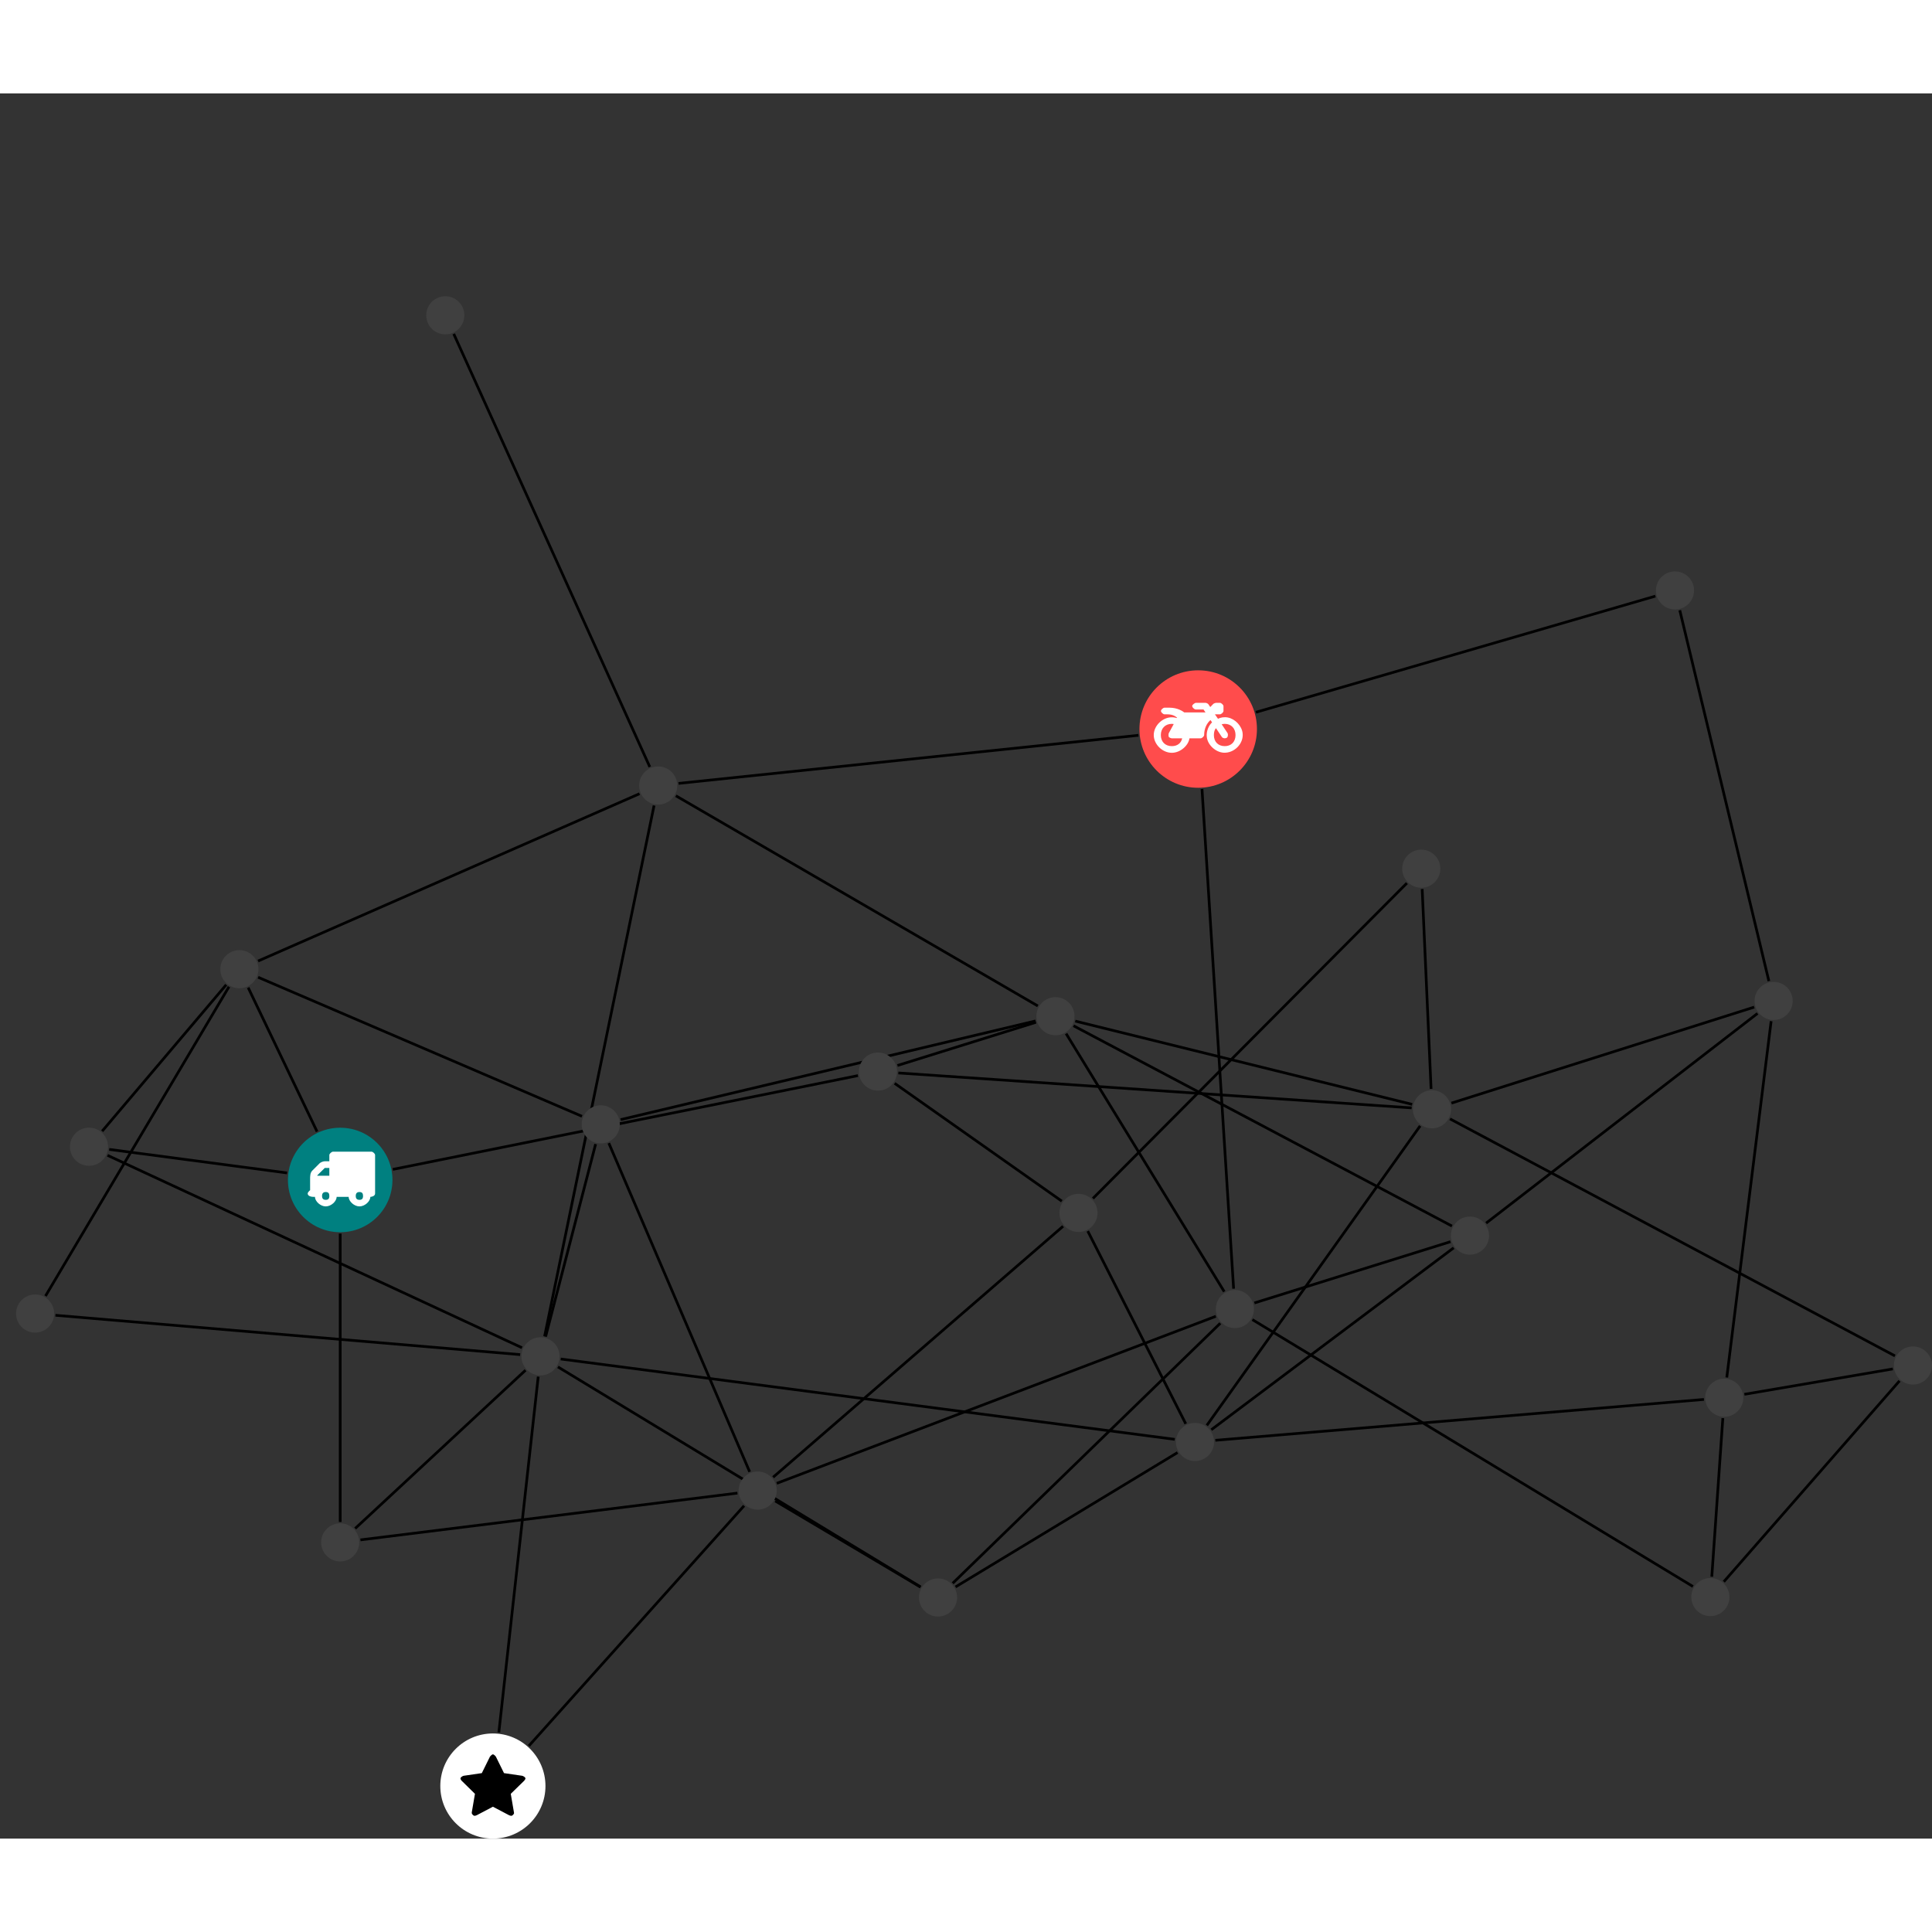 <?xml version="1.0" encoding="UTF-8"?>
<svg xmlns="http://www.w3.org/2000/svg" xmlns:xlink="http://www.w3.org/1999/xlink" width="288.097pt" height="288.097pt" viewBox="-2.375 -30.000 285.721 258.097" version="1.1">
<rect x="-2.375" y="-30.000" width="285.721" height="258.097" fill="#333333" stroke="none"/>
<defs>
<g>
<symbol overflow="visible" id="glyph0-0">
<path style="stroke:none;" d="M 1.422 -0.75 L 1.422 -7.922 L 3.562 -7.922 L 3.562 -0.891 L 1.422 -0.891 Z M 0.625 0 L 4.531 0 L 4.531 -8.812 L 0.438 -8.812 L 0.438 0 Z M 0.625 0 "/>
</symbol>
<symbol overflow="visible" id="glyph0-1">
<path style="stroke:none;" d="M 3.375 -0.844 C 3.375 -0.453 3.234 -0.266 2.844 -0.266 C 2.469 -0.266 2.297 -0.453 2.297 -0.844 C 2.297 -1.219 2.469 -1.422 2.844 -1.422 C 3.234 -1.422 3.375 -1.219 3.375 -0.844 Z M 1.594 -3.688 L 1.594 -3.859 C 1.594 -3.875 1.578 -3.875 1.594 -3.891 L 2.688 -4.969 C 2.703 -5 2.656 -4.984 2.688 -4.984 L 3.375 -4.984 L 3.375 -3.828 L 1.594 -3.828 Z M 8.359 -0.844 C 8.359 -0.453 8.219 -0.266 7.828 -0.266 C 7.453 -0.266 7.281 -0.453 7.281 -0.844 C 7.281 -1.219 7.453 -1.422 7.828 -1.422 C 8.219 -1.422 8.359 -1.219 8.359 -0.844 Z M 10.141 -6.891 C 10.141 -7.094 9.812 -7.391 9.609 -7.391 L 3.922 -7.391 C 3.719 -7.391 3.375 -7.094 3.375 -6.891 L 3.375 -5.969 L 2.672 -5.969 C 2.469 -5.969 2.078 -5.812 1.938 -5.672 L 0.844 -4.578 C 0.531 -4.266 0.531 -3.734 0.531 -3.328 L 0.531 -1.688 C 0.516 -1.688 0.172 -1.391 0.172 -1.203 C 0.172 -0.781 0.781 -0.703 1.062 -0.703 L 1.25 -0.703 C 1.25 -0.047 2.062 0.703 2.844 0.703 C 3.641 0.703 4.453 -0.047 4.453 -0.703 L 6.234 -0.703 C 6.234 -0.047 7.047 0.703 7.828 0.703 C 8.625 0.703 9.438 -0.047 9.438 -0.703 C 9.547 -0.703 10.141 -0.781 10.141 -1.203 Z M 10.141 -6.891 "/>
</symbol>
<symbol overflow="visible" id="glyph0-2">
<path style="stroke:none;" d="M 12.969 -2.906 C 12.844 -3.984 11.859 -5.016 10.781 -5.219 C 10.234 -5.328 9.703 -5.219 9.328 -5.031 L 8.875 -5.688 L 9.609 -5.688 C 9.812 -5.688 10.141 -5.984 10.141 -6.188 L 10.141 -6.891 C 10.141 -7.094 9.812 -7.391 9.609 -7.391 L 9.047 -7.391 C 8.969 -7.391 8.734 -7.312 8.656 -7.25 L 8.188 -6.766 L 7.891 -7.203 C 7.828 -7.281 7.594 -7.391 7.484 -7.391 L 6.078 -7.391 C 5.906 -7.391 5.547 -7.125 5.516 -6.953 C 5.484 -6.734 5.828 -6.406 6.047 -6.406 L 7.188 -6.406 L 7.484 -5.969 L 4.344 -5.969 C 4.141 -6.125 3.375 -6.672 2.141 -6.672 L 1.422 -6.672 C 1.219 -6.672 0.891 -6.375 0.891 -6.188 C 0.891 -5.984 1.219 -5.688 1.422 -5.688 L 1.781 -5.688 C 2.484 -5.688 2.906 -5.516 3.281 -5.188 L 3.25 -5.141 C 3.078 -5.188 2.797 -5.25 2.5 -5.25 C 1.109 -5.25 -0.172 -4 -0.172 -2.625 C -0.172 -1.25 1.109 0 2.5 0 C 3.75 0 4.953 -1.062 5.109 -2.141 L 6.766 -2.141 C 6.969 -2.141 7.281 -2.438 7.281 -2.625 C 7.281 -3.609 7.688 -4.391 8.219 -4.844 L 8.453 -4.5 C 7.969 -4.062 7.578 -3.203 7.672 -2.359 C 7.781 -1.172 8.969 -0.094 10.141 -0.016 C 11.703 0.094 13.156 -1.344 12.969 -2.906 Z M 2.5 -0.984 C 1.516 -0.984 0.875 -1.641 0.875 -2.625 C 0.875 -3.594 1.516 -4.281 2.5 -4.281 C 2.672 -4.281 2.844 -4.234 2.781 -4.25 L 2.047 -2.891 C 2 -2.781 2 -2.469 2.047 -2.359 C 2.125 -2.25 2.375 -2.141 2.5 -2.141 L 4.031 -2.141 C 3.891 -1.453 3.344 -0.984 2.5 -0.984 Z M 10.328 -0.984 C 9.344 -0.984 8.719 -1.641 8.719 -2.625 C 8.719 -3.109 8.859 -3.469 9.031 -3.641 L 9.906 -2.328 C 9.969 -2.219 10.203 -2.141 10.328 -2.141 C 10.391 -2.141 10.594 -2.188 10.641 -2.234 C 10.812 -2.344 10.844 -2.75 10.734 -2.922 L 9.875 -4.219 C 9.859 -4.219 10.094 -4.281 10.328 -4.281 C 11.297 -4.281 11.922 -3.594 11.922 -2.625 C 11.922 -1.641 11.297 -0.984 10.328 -0.984 Z M 10.328 -0.984 "/>
</symbol>
<symbol overflow="visible" id="glyph0-3">
<path style="stroke:none;" d="M 9.438 -5.078 C 9.438 -5.25 9.078 -5.453 8.938 -5.469 L 6.266 -5.859 L 5.078 -8.266 C 5.031 -8.375 4.75 -8.641 4.625 -8.641 C 4.5 -8.641 4.234 -8.375 4.172 -8.266 L 2.984 -5.859 L 0.312 -5.469 C 0.172 -5.453 -0.172 -5.25 -0.172 -5.078 C -0.172 -4.969 -0.062 -4.781 0.016 -4.719 L 1.969 -2.797 L 1.5 -0.062 C 1.5 -0.016 1.5 0.016 1.5 0.047 C 1.5 0.203 1.75 0.453 1.906 0.453 C 1.984 0.453 2.188 0.406 2.25 0.359 L 4.625 -0.891 L 7 0.359 C 7.062 0.406 7.266 0.453 7.344 0.453 C 7.5 0.453 7.75 0.203 7.75 0.047 C 7.75 0.016 7.75 -0.016 7.734 -0.062 L 7.266 -2.797 L 9.234 -4.719 C 9.297 -4.781 9.438 -4.969 9.438 -5.078 Z M 9.438 -5.078 "/>
</symbol>
</g>
<clipPath id="clip1">
  <path d="M 206 116 L 283.348 116 L 283.348 163 L 206 163 Z M 206 116 "/>
</clipPath>
<clipPath id="clip2">
  <path d="M 249 153 L 283.348 153 L 283.348 169 L 249 169 Z M 249 153 "/>
</clipPath>
<clipPath id="clip3">
  <path d="M 246 154 L 283.348 154 L 283.348 196 L 246 196 Z M 246 154 "/>
</clipPath>
<clipPath id="clip4">
  <path d="M 62 212 L 79 212 L 79 228.098 L 62 228.098 Z M 62 212 "/>
</clipPath>
<clipPath id="clip5">
  <path d="M 277 155 L 283.348 155 L 283.348 161 L 277 161 Z M 277 155 "/>
</clipPath>
</defs>
<g id="surface1">
<path style="fill:none;stroke-width:0.399;stroke-linecap:butt;stroke-linejoin:miter;stroke:rgb(0%,0%,0%);stroke-opacity:1;stroke-miterlimit:10;" d="M 0.001 -7.927 L 0.001 -50.576 " transform="matrix(1,0,0,-1,47.937,130.694)"/>
<path style="fill:none;stroke-width:0.399;stroke-linecap:butt;stroke-linejoin:miter;stroke:rgb(0%,0%,0%);stroke-opacity:1;stroke-miterlimit:10;" d="M -3.421 7.155 L -13.609 28.448 " transform="matrix(1,0,0,-1,47.937,130.694)"/>
<path style="fill:none;stroke-width:0.399;stroke-linecap:butt;stroke-linejoin:miter;stroke:rgb(0%,0%,0%);stroke-opacity:1;stroke-miterlimit:10;" d="M 7.774 1.565 L 76.571 15.436 " transform="matrix(1,0,0,-1,47.937,130.694)"/>
<path style="fill:none;stroke-width:0.399;stroke-linecap:butt;stroke-linejoin:miter;stroke:rgb(0%,0%,0%);stroke-opacity:1;stroke-miterlimit:10;" d="M -7.859 1.042 L -34.16 4.522 " transform="matrix(1,0,0,-1,47.937,130.694)"/>
<path style="fill:none;stroke-width:0.399;stroke-linecap:butt;stroke-linejoin:miter;stroke:rgb(0%,0%,0%);stroke-opacity:1;stroke-miterlimit:10;" d="M 37.774 5.307 L 30.379 -23.161 " transform="matrix(1,0,0,-1,47.937,130.694)"/>
<path style="fill:none;stroke-width:0.399;stroke-linecap:butt;stroke-linejoin:miter;stroke:rgb(0%,0%,0%);stroke-opacity:1;stroke-miterlimit:10;" d="M 39.723 5.452 L 60.555 -43.161 " transform="matrix(1,0,0,-1,47.937,130.694)"/>
<path style="fill:none;stroke-width:0.399;stroke-linecap:butt;stroke-linejoin:miter;stroke:rgb(0%,0%,0%);stroke-opacity:1;stroke-miterlimit:10;" d="M 41.469 8.924 L 102.84 23.522 " transform="matrix(1,0,0,-1,47.937,130.694)"/>
<path style="fill:none;stroke-width:0.399;stroke-linecap:butt;stroke-linejoin:miter;stroke:rgb(0%,0%,0%);stroke-opacity:1;stroke-miterlimit:10;" d="M 35.758 9.417 L -12.136 29.979 " transform="matrix(1,0,0,-1,47.937,130.694)"/>
<path style="fill:none;stroke-width:0.399;stroke-linecap:butt;stroke-linejoin:miter;stroke:rgb(0%,0%,0%);stroke-opacity:1;stroke-miterlimit:10;" d="M 85.833 -60.181 L 32.2 -27.646 " transform="matrix(1,0,0,-1,47.937,130.694)"/>
<path style="fill:none;stroke-width:0.399;stroke-linecap:butt;stroke-linejoin:miter;stroke:rgb(0%,0%,0%);stroke-opacity:1;stroke-miterlimit:10;" d="M 85.817 -60.208 L 64.34 -47.474 " transform="matrix(1,0,0,-1,47.937,130.694)"/>
<path style="fill:none;stroke-width:0.399;stroke-linecap:butt;stroke-linejoin:miter;stroke:rgb(0%,0%,0%);stroke-opacity:1;stroke-miterlimit:10;" d="M 90.579 -59.642 L 130.153 -21.189 " transform="matrix(1,0,0,-1,47.937,130.694)"/>
<path style="fill:none;stroke-width:0.399;stroke-linecap:butt;stroke-linejoin:miter;stroke:rgb(0%,0%,0%);stroke-opacity:1;stroke-miterlimit:10;" d="M 90.997 -60.181 L 123.833 -40.31 " transform="matrix(1,0,0,-1,47.937,130.694)"/>
<path style="fill:none;stroke-width:0.399;stroke-linecap:butt;stroke-linejoin:miter;stroke:rgb(0%,0%,0%);stroke-opacity:1;stroke-miterlimit:10;" d="M 127.45 57.819 L 132.125 -16.076 " transform="matrix(1,0,0,-1,47.937,130.694)"/>
<path style="fill:none;stroke-width:0.399;stroke-linecap:butt;stroke-linejoin:miter;stroke:rgb(0%,0%,0%);stroke-opacity:1;stroke-miterlimit:10;" d="M 135.422 69.171 L 194.504 86.346 " transform="matrix(1,0,0,-1,47.937,130.694)"/>
<path style="fill:none;stroke-width:0.399;stroke-linecap:butt;stroke-linejoin:miter;stroke:rgb(0%,0%,0%);stroke-opacity:1;stroke-miterlimit:10;" d="M 118.051 65.764 L 50.032 58.651 " transform="matrix(1,0,0,-1,47.937,130.694)"/>
<path style="fill:none;stroke-width:0.399;stroke-linecap:butt;stroke-linejoin:miter;stroke:rgb(0%,0%,0%);stroke-opacity:1;stroke-miterlimit:10;" d="M 29.286 -29.079 L 23.461 -81.701 " transform="matrix(1,0,0,-1,47.937,130.694)"/>
<path style="fill:none;stroke-width:0.399;stroke-linecap:butt;stroke-linejoin:miter;stroke:rgb(0%,0%,0%);stroke-opacity:1;stroke-miterlimit:10;" d="M 27.407 -28.134 L 2.211 -51.54 " transform="matrix(1,0,0,-1,47.937,130.694)"/>
<path style="fill:none;stroke-width:0.399;stroke-linecap:butt;stroke-linejoin:miter;stroke:rgb(0%,0%,0%);stroke-opacity:1;stroke-miterlimit:10;" d="M 32.61 -26.474 L 123.422 -38.357 " transform="matrix(1,0,0,-1,47.937,130.694)"/>
<path style="fill:none;stroke-width:0.399;stroke-linecap:butt;stroke-linejoin:miter;stroke:rgb(0%,0%,0%);stroke-opacity:1;stroke-miterlimit:10;" d="M 26.883 -24.81 L -34.414 3.647 " transform="matrix(1,0,0,-1,47.937,130.694)"/>
<path style="fill:none;stroke-width:0.399;stroke-linecap:butt;stroke-linejoin:miter;stroke:rgb(0%,0%,0%);stroke-opacity:1;stroke-miterlimit:10;" d="M 26.614 -25.826 L -42.113 -20.009 " transform="matrix(1,0,0,-1,47.937,130.694)"/>
<path style="fill:none;stroke-width:0.399;stroke-linecap:butt;stroke-linejoin:miter;stroke:rgb(0%,0%,0%);stroke-opacity:1;stroke-miterlimit:10;" d="M 30.227 -23.126 L 46.418 55.382 " transform="matrix(1,0,0,-1,47.937,130.694)"/>
<path style="fill:none;stroke-width:0.399;stroke-linecap:butt;stroke-linejoin:miter;stroke:rgb(0%,0%,0%);stroke-opacity:1;stroke-miterlimit:10;" d="M 59.727 -48.181 L 27.903 -83.689 " transform="matrix(1,0,0,-1,47.937,130.694)"/>
<path style="fill:none;stroke-width:0.399;stroke-linecap:butt;stroke-linejoin:miter;stroke:rgb(0%,0%,0%);stroke-opacity:1;stroke-miterlimit:10;" d="M 64.563 -44.861 L 129.497 -20.158 " transform="matrix(1,0,0,-1,47.937,130.694)"/>
<path style="fill:none;stroke-width:0.399;stroke-linecap:butt;stroke-linejoin:miter;stroke:rgb(0%,0%,0%);stroke-opacity:1;stroke-miterlimit:10;" d="M 58.747 -46.306 L 2.993 -53.224 " transform="matrix(1,0,0,-1,47.937,130.694)"/>
<path style="fill:none;stroke-width:0.399;stroke-linecap:butt;stroke-linejoin:miter;stroke:rgb(0%,0%,0%);stroke-opacity:1;stroke-miterlimit:10;" d="M 64.024 -43.958 L 106.903 -6.845 " transform="matrix(1,0,0,-1,47.937,130.694)"/>
<path style="fill:none;stroke-width:0.399;stroke-linecap:butt;stroke-linejoin:miter;stroke:rgb(0%,0%,0%);stroke-opacity:1;stroke-miterlimit:10;" d="M 16.79 125.128 L 45.786 61.085 " transform="matrix(1,0,0,-1,47.937,130.694)"/>
<path style="fill:none;stroke-width:0.399;stroke-linecap:butt;stroke-linejoin:miter;stroke:rgb(0%,0%,0%);stroke-opacity:1;stroke-miterlimit:10;" d="M 158.532 11.182 L 108.708 23.495 " transform="matrix(1,0,0,-1,47.937,130.694)"/>
<path style="fill:none;stroke-width:0.399;stroke-linecap:butt;stroke-linejoin:miter;stroke:rgb(0%,0%,0%);stroke-opacity:1;stroke-miterlimit:10;" d="M 164.34 11.37 L 209.114 25.565 " transform="matrix(1,0,0,-1,47.937,130.694)"/>
<g clip-path="url(#clip1)" clip-rule="nonzero">
<path style="fill:none;stroke-width:0.399;stroke-linecap:butt;stroke-linejoin:miter;stroke:rgb(0%,0%,0%);stroke-opacity:1;stroke-miterlimit:10;" d="M 164.125 9.038 L 229.93 -26.017 " transform="matrix(1,0,0,-1,47.937,130.694)"/>
</g>
<path style="fill:none;stroke-width:0.399;stroke-linecap:butt;stroke-linejoin:miter;stroke:rgb(0%,0%,0%);stroke-opacity:1;stroke-miterlimit:10;" d="M 158.454 10.663 L 82.54 15.827 " transform="matrix(1,0,0,-1,47.937,130.694)"/>
<path style="fill:none;stroke-width:0.399;stroke-linecap:butt;stroke-linejoin:miter;stroke:rgb(0%,0%,0%);stroke-opacity:1;stroke-miterlimit:10;" d="M 159.711 7.999 L 128.165 -36.29 " transform="matrix(1,0,0,-1,47.937,130.694)"/>
<path style="fill:none;stroke-width:0.399;stroke-linecap:butt;stroke-linejoin:miter;stroke:rgb(0%,0%,0%);stroke-opacity:1;stroke-miterlimit:10;" d="M 161.329 13.471 L 160.012 43.022 " transform="matrix(1,0,0,-1,47.937,130.694)"/>
<path style="fill:none;stroke-width:0.399;stroke-linecap:butt;stroke-linejoin:miter;stroke:rgb(0%,0%,0%);stroke-opacity:1;stroke-miterlimit:10;" d="M 130.739 -16.513 L 107.352 21.647 " transform="matrix(1,0,0,-1,47.937,130.694)"/>
<path style="fill:none;stroke-width:0.399;stroke-linecap:butt;stroke-linejoin:miter;stroke:rgb(0%,0%,0%);stroke-opacity:1;stroke-miterlimit:10;" d="M 134.899 -20.65 L 200.051 -60.118 " transform="matrix(1,0,0,-1,47.937,130.694)"/>
<path style="fill:none;stroke-width:0.399;stroke-linecap:butt;stroke-linejoin:miter;stroke:rgb(0%,0%,0%);stroke-opacity:1;stroke-miterlimit:10;" d="M 135.2 -18.185 L 164.2 -9.126 " transform="matrix(1,0,0,-1,47.937,130.694)"/>
<path style="fill:none;stroke-width:0.399;stroke-linecap:butt;stroke-linejoin:miter;stroke:rgb(0%,0%,0%);stroke-opacity:1;stroke-miterlimit:10;" d="M 198.11 84.253 L 211.286 29.413 " transform="matrix(1,0,0,-1,47.937,130.694)"/>
<path style="fill:none;stroke-width:0.399;stroke-linecap:butt;stroke-linejoin:miter;stroke:rgb(0%,0%,0%);stroke-opacity:1;stroke-miterlimit:10;" d="M 102.895 23.323 L 82.411 16.932 " transform="matrix(1,0,0,-1,47.937,130.694)"/>
<path style="fill:none;stroke-width:0.399;stroke-linecap:butt;stroke-linejoin:miter;stroke:rgb(0%,0%,0%);stroke-opacity:1;stroke-miterlimit:10;" d="M 108.446 22.807 L 164.415 -6.814 " transform="matrix(1,0,0,-1,47.937,130.694)"/>
<path style="fill:none;stroke-width:0.399;stroke-linecap:butt;stroke-linejoin:miter;stroke:rgb(0%,0%,0%);stroke-opacity:1;stroke-miterlimit:10;" d="M 103.168 25.737 L 49.641 56.819 " transform="matrix(1,0,0,-1,47.937,130.694)"/>
<path style="fill:none;stroke-width:0.399;stroke-linecap:butt;stroke-linejoin:miter;stroke:rgb(0%,0%,0%);stroke-opacity:1;stroke-miterlimit:10;" d="M -16.859 28.87 L -35.203 7.221 " transform="matrix(1,0,0,-1,47.937,130.694)"/>
<path style="fill:none;stroke-width:0.399;stroke-linecap:butt;stroke-linejoin:miter;stroke:rgb(0%,0%,0%);stroke-opacity:1;stroke-miterlimit:10;" d="M -16.449 28.577 L -43.582 -17.158 " transform="matrix(1,0,0,-1,47.937,130.694)"/>
<path style="fill:none;stroke-width:0.399;stroke-linecap:butt;stroke-linejoin:miter;stroke:rgb(0%,0%,0%);stroke-opacity:1;stroke-miterlimit:10;" d="M -12.144 32.382 L 44.266 57.124 " transform="matrix(1,0,0,-1,47.937,130.694)"/>
<path style="fill:none;stroke-width:0.399;stroke-linecap:butt;stroke-linejoin:miter;stroke:rgb(0%,0%,0%);stroke-opacity:1;stroke-miterlimit:10;" d="M 211.618 23.483 L 205.059 -29.212 " transform="matrix(1,0,0,-1,47.937,130.694)"/>
<path style="fill:none;stroke-width:0.399;stroke-linecap:butt;stroke-linejoin:miter;stroke:rgb(0%,0%,0%);stroke-opacity:1;stroke-miterlimit:10;" d="M 209.602 24.631 L 169.469 -6.38 " transform="matrix(1,0,0,-1,47.937,130.694)"/>
<g clip-path="url(#clip2)" clip-rule="nonzero">
<path style="fill:none;stroke-width:0.399;stroke-linecap:butt;stroke-linejoin:miter;stroke:rgb(0%,0%,0%);stroke-opacity:1;stroke-miterlimit:10;" d="M 229.618 -27.943 L 207.661 -31.697 " transform="matrix(1,0,0,-1,47.937,130.694)"/>
</g>
<g clip-path="url(#clip3)" clip-rule="nonzero">
<path style="fill:none;stroke-width:0.399;stroke-linecap:butt;stroke-linejoin:miter;stroke:rgb(0%,0%,0%);stroke-opacity:1;stroke-miterlimit:10;" d="M 230.606 -29.708 L 204.622 -59.411 " transform="matrix(1,0,0,-1,47.937,130.694)"/>
</g>
<path style="fill:none;stroke-width:0.399;stroke-linecap:butt;stroke-linejoin:miter;stroke:rgb(0%,0%,0%);stroke-opacity:1;stroke-miterlimit:10;" d="M 201.68 -32.454 L 129.422 -38.497 " transform="matrix(1,0,0,-1,47.937,130.694)"/>
<path style="fill:none;stroke-width:0.399;stroke-linecap:butt;stroke-linejoin:miter;stroke:rgb(0%,0%,0%);stroke-opacity:1;stroke-miterlimit:10;" d="M 204.477 -35.216 L 202.844 -58.673 " transform="matrix(1,0,0,-1,47.937,130.694)"/>
<path style="fill:none;stroke-width:0.399;stroke-linecap:butt;stroke-linejoin:miter;stroke:rgb(0%,0%,0%);stroke-opacity:1;stroke-miterlimit:10;" d="M 81.997 14.292 L 106.719 -3.13 " transform="matrix(1,0,0,-1,47.937,130.694)"/>
<path style="fill:none;stroke-width:0.399;stroke-linecap:butt;stroke-linejoin:miter;stroke:rgb(0%,0%,0%);stroke-opacity:1;stroke-miterlimit:10;" d="M 110.555 -7.56 L 125.047 -36.056 " transform="matrix(1,0,0,-1,47.937,130.694)"/>
<path style="fill:none;stroke-width:0.399;stroke-linecap:butt;stroke-linejoin:miter;stroke:rgb(0%,0%,0%);stroke-opacity:1;stroke-miterlimit:10;" d="M 111.317 -2.732 L 157.75 43.901 " transform="matrix(1,0,0,-1,47.937,130.694)"/>
<path style="fill:none;stroke-width:0.399;stroke-linecap:butt;stroke-linejoin:miter;stroke:rgb(0%,0%,0%);stroke-opacity:1;stroke-miterlimit:10;" d="M 128.829 -36.935 L 164.668 -10.036 " transform="matrix(1,0,0,-1,47.937,130.694)"/>
<path style=" stroke:none;fill-rule:nonzero;fill:rgb(0%,50%,50%);fill-opacity:1;" d="M 55.664 130.695 C 55.664 126.426 52.207 122.965 47.938 122.965 C 43.668 122.965 40.207 126.426 40.207 130.695 C 40.207 134.961 43.668 138.422 47.938 138.422 C 52.207 138.422 55.664 134.961 55.664 130.695 Z M 55.664 130.695 "/>
<g style="fill:rgb(100%,100%,100%);fill-opacity:1;">
  <use xlink:href="#glyph0-1" x="42.956" y="133.897"/>
</g>
<path style=" stroke:none;fill-rule:nonzero;fill:rgb(25%,25%,25%);fill-opacity:1;" d="M 89.289 122.469 C 89.289 120.91 88.027 119.648 86.469 119.648 C 84.914 119.648 83.652 120.91 83.652 122.469 C 83.652 124.023 84.914 125.285 86.469 125.285 C 88.027 125.285 89.289 124.023 89.289 122.469 Z M 89.289 122.469 "/>
<path style=" stroke:none;fill-rule:nonzero;fill:rgb(25%,25%,25%);fill-opacity:1;" d="M 139.168 192.438 C 139.168 190.883 137.906 189.621 136.352 189.621 C 134.793 189.621 133.531 190.883 133.531 192.438 C 133.531 193.996 134.793 195.258 136.352 195.258 C 137.906 195.258 139.168 193.996 139.168 192.438 Z M 139.168 192.438 "/>
<path style=" stroke:none;fill-rule:nonzero;fill:rgb(100%,29.999%,29.999%);fill-opacity:1;" d="M 183.512 64.008 C 183.512 59.207 179.621 55.32 174.824 55.32 C 170.027 55.32 166.137 59.207 166.137 64.008 C 166.137 68.805 170.027 72.691 174.824 72.691 C 179.621 72.691 183.512 68.805 183.512 64.008 Z M 183.512 64.008 "/>
<g style="fill:rgb(100%,100%,100%);fill-opacity:1;">
  <use xlink:href="#glyph0-2" x="168.424" y="67.518"/>
</g>
<path style=" stroke:none;fill-rule:nonzero;fill:rgb(25%,25%,25%);fill-opacity:1;" d="M 80.375 156.773 C 80.375 155.219 79.113 153.957 77.555 153.957 C 76 153.957 74.738 155.219 74.738 156.773 C 74.738 158.332 76 159.594 77.555 159.594 C 79.113 159.594 80.375 158.332 80.375 156.773 Z M 80.375 156.773 "/>
<path style=" stroke:none;fill-rule:nonzero;fill:rgb(25%,25%,25%);fill-opacity:1;" d="M 112.496 176.629 C 112.496 175.07 111.234 173.809 109.68 173.809 C 108.121 173.809 106.859 175.07 106.859 176.629 C 106.859 178.184 108.121 179.445 109.68 179.445 C 111.234 179.445 112.496 178.184 112.496 176.629 Z M 112.496 176.629 "/>
<path style=" stroke:none;fill-rule:nonzero;fill:rgb(25%,25%,25%);fill-opacity:1;" d="M 66.297 2.816 C 66.297 1.262 65.035 0 63.48 0 C 61.922 0 60.66 1.262 60.66 2.816 C 60.66 4.375 61.922 5.637 63.48 5.637 C 65.035 5.637 66.297 4.375 66.297 2.816 Z M 66.297 2.816 "/>
<g clip-path="url(#clip4)" clip-rule="nonzero">
<path style=" stroke:none;fill-rule:nonzero;fill:rgb(100%,100%,100%);fill-opacity:1;" d="M 78.293 220.32 C 78.293 216.027 74.812 212.547 70.52 212.547 C 66.227 212.547 62.742 216.027 62.742 220.32 C 62.742 224.617 66.227 228.098 70.52 228.098 C 74.812 228.098 78.293 224.617 78.293 220.32 Z M 78.293 220.32 "/>
</g>
<g style="fill:rgb(0%,0%,0%);fill-opacity:1;">
  <use xlink:href="#glyph0-3" x="65.896" y="224.272"/>
</g>
<path style=" stroke:none;fill-rule:nonzero;fill:rgb(25%,25%,25%);fill-opacity:1;" d="M 212.215 120.234 C 212.215 118.68 210.953 117.418 209.398 117.418 C 207.84 117.418 206.578 118.68 206.578 120.234 C 206.578 121.793 207.84 123.055 209.398 123.055 C 210.953 123.055 212.215 121.793 212.215 120.234 Z M 212.215 120.234 "/>
<path style=" stroke:none;fill-rule:nonzero;fill:rgb(25%,25%,25%);fill-opacity:1;" d="M 183.07 149.777 C 183.07 148.223 181.809 146.961 180.254 146.961 C 178.695 146.961 177.434 148.223 177.434 149.777 C 177.434 151.336 178.695 152.598 180.254 152.598 C 181.809 152.598 183.07 151.336 183.07 149.777 Z M 183.07 149.777 "/>
<path style=" stroke:none;fill-rule:nonzero;fill:rgb(25%,25%,25%);fill-opacity:1;" d="M 248.156 43.508 C 248.156 41.953 246.895 40.691 245.34 40.691 C 243.781 40.691 242.52 41.953 242.52 43.508 C 242.52 45.062 243.781 46.324 245.34 46.324 C 246.895 46.324 248.156 45.062 248.156 43.508 Z M 248.156 43.508 "/>
<path style=" stroke:none;fill-rule:nonzero;fill:rgb(25%,25%,25%);fill-opacity:1;" d="M 156.531 106.473 C 156.531 104.918 155.27 103.656 153.715 103.656 C 152.156 103.656 150.895 104.918 150.895 106.473 C 150.895 108.031 152.156 109.293 153.715 109.293 C 155.27 109.293 156.531 108.031 156.531 106.473 Z M 156.531 106.473 "/>
<path style=" stroke:none;fill-rule:nonzero;fill:rgb(25%,25%,25%);fill-opacity:1;" d="M 50.754 184.285 C 50.754 182.73 49.492 181.469 47.938 181.469 C 46.379 181.469 45.117 182.73 45.117 184.285 C 45.117 185.844 46.379 187.105 47.938 187.105 C 49.492 187.105 50.754 185.844 50.754 184.285 Z M 50.754 184.285 "/>
<path style=" stroke:none;fill-rule:nonzero;fill:rgb(25%,25%,25%);fill-opacity:1;" d="M 35.844 99.523 C 35.844 97.965 34.582 96.703 33.027 96.703 C 31.469 96.703 30.207 97.965 30.207 99.523 C 30.207 101.078 31.469 102.34 33.027 102.34 C 34.582 102.34 35.844 101.078 35.844 99.523 Z M 35.844 99.523 "/>
<path style=" stroke:none;fill-rule:nonzero;fill:rgb(25%,25%,25%);fill-opacity:1;" d="M 262.742 104.219 C 262.742 102.66 261.48 101.398 259.926 101.398 C 258.367 101.398 257.105 102.66 257.105 104.219 C 257.105 105.773 258.367 107.035 259.926 107.035 C 261.48 107.035 262.742 105.773 262.742 104.219 Z M 262.742 104.219 "/>
<g clip-path="url(#clip5)" clip-rule="nonzero">
<path style=" stroke:none;fill-rule:nonzero;fill:rgb(25%,25%,25%);fill-opacity:1;" d="M 283.348 158.129 C 283.348 156.574 282.086 155.312 280.527 155.312 C 278.973 155.312 277.711 156.574 277.711 158.129 C 277.711 159.688 278.973 160.949 280.527 160.949 C 282.086 160.949 283.348 159.688 283.348 158.129 Z M 283.348 158.129 "/>
</g>
<path style=" stroke:none;fill-rule:nonzero;fill:rgb(25%,25%,25%);fill-opacity:1;" d="M 255.438 162.898 C 255.438 161.34 254.176 160.078 252.621 160.078 C 251.066 160.078 249.805 161.34 249.805 162.898 C 249.805 164.453 251.066 165.715 252.621 165.715 C 254.176 165.715 255.438 164.453 255.438 162.898 Z M 255.438 162.898 "/>
<path style=" stroke:none;fill-rule:nonzero;fill:rgb(25%,25%,25%);fill-opacity:1;" d="M 130.285 114.66 C 130.285 113.105 129.023 111.844 127.465 111.844 C 125.91 111.844 124.648 113.105 124.648 114.66 C 124.648 116.219 125.91 117.48 127.465 117.48 C 129.023 117.48 130.285 116.219 130.285 114.66 Z M 130.285 114.66 "/>
<path style=" stroke:none;fill-rule:nonzero;fill:rgb(25%,25%,25%);fill-opacity:1;" d="M 159.941 135.562 C 159.941 134.008 158.68 132.746 157.121 132.746 C 155.566 132.746 154.305 134.008 154.305 135.562 C 154.305 137.121 155.566 138.383 157.121 138.383 C 158.68 138.383 159.941 137.121 159.941 135.562 Z M 159.941 135.562 "/>
<path style=" stroke:none;fill-rule:nonzero;fill:rgb(25%,25%,25%);fill-opacity:1;" d="M 177.168 169.441 C 177.168 167.883 175.906 166.621 174.348 166.621 C 172.793 166.621 171.531 167.883 171.531 169.441 C 171.531 170.996 172.793 172.258 174.348 172.258 C 175.906 172.258 177.168 170.996 177.168 169.441 Z M 177.168 169.441 "/>
<path style=" stroke:none;fill-rule:nonzero;fill:rgb(25%,25%,25%);fill-opacity:1;" d="M 13.605 125.773 C 13.605 124.219 12.344 122.957 10.785 122.957 C 9.23 122.957 7.969 124.219 7.969 125.773 C 7.969 127.332 9.23 128.594 10.785 128.594 C 12.344 128.594 13.605 127.332 13.605 125.773 Z M 13.605 125.773 "/>
<path style=" stroke:none;fill-rule:nonzero;fill:rgb(25%,25%,25%);fill-opacity:1;" d="M 253.387 192.375 C 253.387 190.82 252.125 189.559 250.566 189.559 C 249.012 189.559 247.75 190.82 247.75 192.375 C 247.75 193.93 249.012 195.191 250.566 195.191 C 252.125 195.191 253.387 193.93 253.387 192.375 Z M 253.387 192.375 "/>
<path style=" stroke:none;fill-rule:nonzero;fill:rgb(25%,25%,25%);fill-opacity:1;" d="M 5.637 150.449 C 5.637 148.891 4.375 147.629 2.816 147.629 C 1.262 147.629 0 148.891 0 150.449 C 0 152.004 1.262 153.266 2.816 153.266 C 4.375 153.266 5.637 152.004 5.637 150.449 Z M 5.637 150.449 "/>
<path style=" stroke:none;fill-rule:nonzero;fill:rgb(25%,25%,25%);fill-opacity:1;" d="M 217.836 138.922 C 217.836 137.363 216.574 136.102 215.016 136.102 C 213.461 136.102 212.199 137.363 212.199 138.922 C 212.199 140.477 213.461 141.738 215.016 141.738 C 216.574 141.738 217.836 140.477 217.836 138.922 Z M 217.836 138.922 "/>
<path style=" stroke:none;fill-rule:nonzero;fill:rgb(25%,25%,25%);fill-opacity:1;" d="M 97.785 72.359 C 97.785 70.801 96.523 69.539 94.965 69.539 C 93.41 69.539 92.148 70.801 92.148 72.359 C 92.148 73.914 93.41 75.176 94.965 75.176 C 96.523 75.176 97.785 73.914 97.785 72.359 Z M 97.785 72.359 "/>
<path style=" stroke:none;fill-rule:nonzero;fill:rgb(25%,25%,25%);fill-opacity:1;" d="M 210.633 84.656 C 210.633 83.102 209.371 81.84 207.812 81.84 C 206.258 81.84 204.996 83.102 204.996 84.656 C 204.996 86.215 206.258 87.477 207.812 87.477 C 209.371 87.477 210.633 86.215 210.633 84.656 Z M 210.633 84.656 "/>
</g>
</svg>
